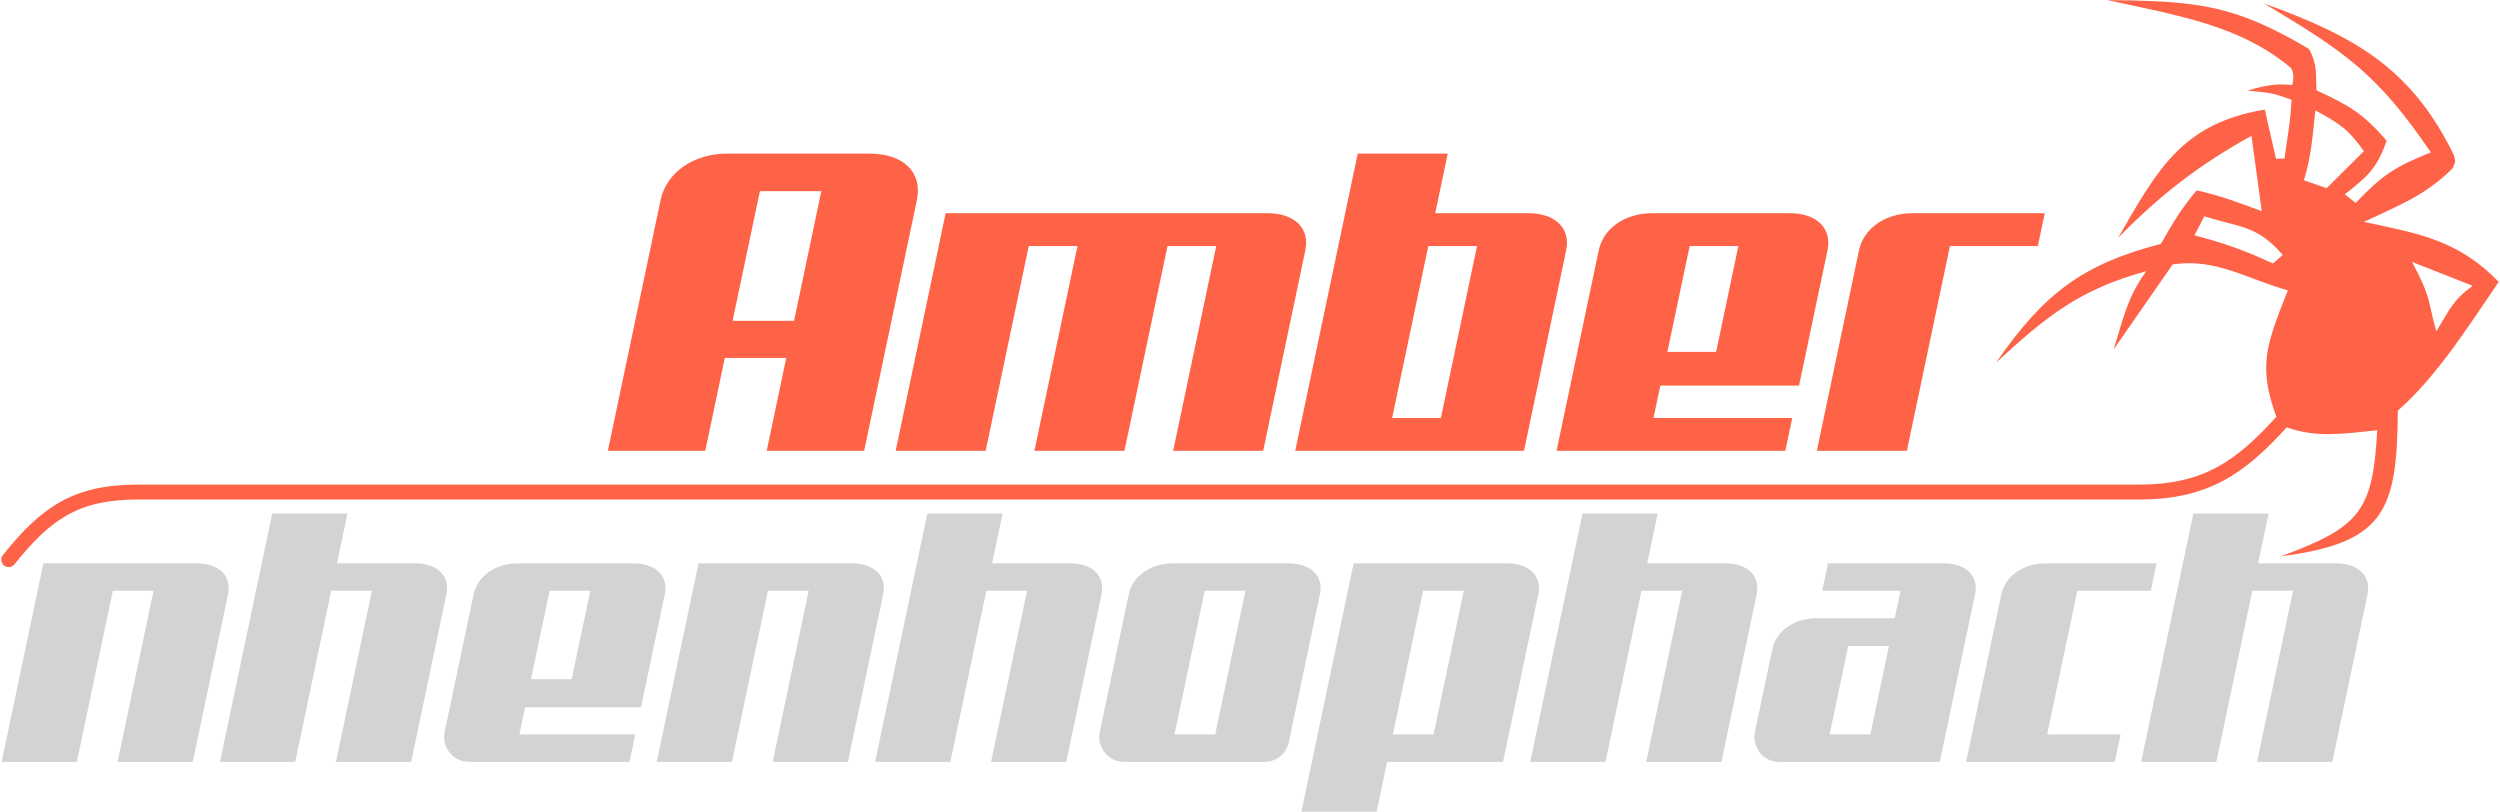 <?xml version="1.0" encoding="UTF-8"?>
<!DOCTYPE svg PUBLIC "-//W3C//DTD SVG 1.1//EN" "http://www.w3.org/Graphics/SVG/1.1/DTD/svg11.dtd">
<!-- Creator: CorelDRAW 2019 (64-Bit) -->
<svg xmlns="http://www.w3.org/2000/svg" xml:space="preserve" width="52.155mm" height="16.933mm" version="1.1" style="shape-rendering:geometricPrecision; text-rendering:geometricPrecision; image-rendering:optimizeQuality; fill-rule:evenodd; clip-rule:evenodd"
viewBox="0 0 5215.46 1693.32"
 xmlns:xlink="http://www.w3.org/1999/xlink">
 <defs>
  <style type="text/css">
   <![CDATA[
    .fil1 {fill:lightgrey;fill-rule:nonzero}
    .fil0 {fill:tomato;fill-rule:nonzero}
   ]]>
  </style>
 </defs>
 <g id="Layer_x0020_1">
  <g id="_2364225341552">
   <path class="fil0" d="M4251.35 513.31l14.41 -68.49 -276.2 0c-56.34,0 -101.64,31.54 -111.28,77.35l-87.99 418.33 187.82 0 89.85 -427.19 183.39 0zm-671.19 220.8l-101.64 0 46.44 -220.8 101.64 0 -46.44 220.8zm144.4 206.39l14.4 -68.49 -289.45 0 14.22 -67.6 289.45 0 59.37 -282.24c9.63,-45.81 -22.4,-77.35 -78.74,-77.35l-287.25 0c-56.34,0 -101.64,31.54 -111.28,77.35l-87.99 418.33 477.27 0zm-718.63 -68.49l-101.63 0 75.44 -358.7 101.64 0 -75.45 358.7zm173.41 68.49l88 -418.33c9.63,-45.81 -22.4,-77.35 -78.75,-77.35l-194.44 0 26.16 -124.38 -187.81 0 -130.43 620.06 477.27 0zm-544.1 0l87.98 -418.33c9.64,-45.81 -22.39,-77.35 -78.74,-77.35l-671.7 0 -104.27 495.68 187.81 0 89.86 -427.19 101.64 0 -89.85 427.19 187.81 0 89.86 -427.19 101.64 0 -89.86 427.19 187.82 0zm-978.68 -271.27l-128.17 0 56.87 -270.37 128.16 0 -56.86 270.37zm146.22 271.27l109.98 -522.87c12.29,-58.43 -28.18,-97.19 -98.88,-97.19l-296.08 0c-70.71,0 -127.47,38.76 -139.76,97.19l-109.98 522.87 203.28 0 40.75 -193.77 128.16 0 -40.75 193.77 203.28 0z"/>
   <path class="fil0" d="M4164.12 756.52c107.72,-98.6 173.03,-151.85 313.55,-190.9 -39.93,54.75 -47.64,98.13 -68.27,163.45l123.27 -177.48c89.81,-13.32 153.23,29.53 240.21,54.27 -43.5,110.24 -63.4,157.01 -23.91,263.59 -42.81,47.4 -81.61,82.74 -125.62,106.15 -44.54,23.7 -95.16,35.41 -161.87,35.41l-4174.31 0c-67.03,0 -117.2,11.58 -161.07,36.01 -43.53,24.25 -79.99,60.76 -120.11,110.95 -5.31,6.69 -4.27,16.47 2.36,21.85 6.62,5.37 16.31,4.31 21.63,-2.38 37.67,-47.13 71.48,-81.18 110.94,-103.16 39.12,-21.79 84.66,-32.11 146.25,-32.11l4174.31 0c71.94,0 127.08,-12.92 176.21,-39.06 47.18,-25.1 88.15,-62.16 132.89,-111.56 63.69,22.71 119.9,12.89 188.78,6.06 -9.16,170.59 -36.94,202.07 -201.02,263.03 216.4,-28.14 242.68,-94.04 244.01,-303.89 81.84,-71.86 148.79,-178.25 210.51,-268.77 -85.09,-87.22 -165.57,-100.41 -281.31,-125.13 72.93,-34.28 127.26,-54.35 185.22,-111.73 5.71,-14.09 6.25,-11.34 3.16,-26.17 -89.13,-184.5 -211.04,-250.53 -396.99,-317.93 169.05,101.13 236.34,146.18 348.31,310.91 -74.32,29.6 -101.26,47.16 -156.77,105.34l-22.75 -17.89c48.01,-37.71 66.61,-53.15 87.23,-111.71 -49.62,-58.42 -80.27,-74.16 -146.31,-105.38 -1.91,-35.58 2.49,-52.62 -15.52,-86.15 -159.79,-95.07 -237.45,-99.42 -421.01,-102.14 141.41,31.6 275.84,51.14 383.58,142.02 4.09,6.61 7.19,20.09 2.01,35.43 -23.27,-2.35 -45.12,-3.18 -92.9,11.52 44.65,4.6 49.48,3.58 91.67,19.17 -1.47,42.79 -9.08,80.98 -14.56,122.56l-17.69 0.63 -23.39 -102.79c-171.77,28.91 -222.95,123.08 -305.96,267.5 87.36,-89.11 169.03,-152.48 278.14,-212.6 7.17,52.36 14.33,104.71 21.5,157.06 -48.24,-17.88 -85.71,-32.08 -135.91,-43.41 -33.18,39.83 -48.74,66.74 -74.6,111.72 -161.59,41.79 -243.3,102.06 -343.89,247.71zm767.43 -441.14l-77.75 77.24 -47.41 -16.6c15.08,-47.07 18.95,-97.74 23.87,-145.81 46.63,25.89 67.35,36.61 101.29,85.17zm-169.42 216.41c-6.74,5.96 -13.48,11.92 -20.22,17.88 -62.14,-28.39 -97.78,-41.2 -163.73,-58.74 6.74,-13.19 13.48,-26.38 20.23,-39.58 77.92,24.04 110.43,18.93 163.72,80.44zm320.5 159.6c-18.93,-66.9 -8.38,-65.1 -50.57,-144.91l126.43 49.8c-41.74,30.29 -48.36,50.1 -75.86,95.11z"/>
   <path class="fil1" d="M4865.63 1589.4l73.53 -349.55c8.05,-38.29 -18.72,-64.64 -65.8,-64.64l-162.47 0 21.85 -103.93 -156.93 0 -108.98 518.12 156.94 0 75.08 -356.96 84.93 0 -75.08 356.96 156.93 0zm-453.73 0l12.03 -57.23 -153.24 0 63.04 -299.73 153.25 0 12.04 -57.23 -230.79 0c-47.09,0 -84.94,26.35 -92.99,64.64l-73.53 349.55 310.19 0zm-510.02 -57.23l-84.92 0 38.81 -184.51 84.92 0 -38.81 184.51zm144.9 57.23l73.53 -349.55c8.05,-38.29 -18.71,-64.64 -65.8,-64.64l-240.94 0 -12.04 57.23 163.4 0 -12.04 57.23 -162.47 0c-47.09,0 -84.94,26.36 -92.99,64.65l-36.23 172.19c-3.34,15.9 0.24,30.97 10.37,43.59 10.13,12.63 23.98,19.3 40.07,19.3l335.14 0zm-455.58 0l73.53 -349.55c8.05,-38.29 -18.72,-64.64 -65.8,-64.64l-162.47 0 21.85 -103.93 -156.93 0 -108.98 518.12 156.94 0 75.08 -356.96 84.92 0 -75.08 356.96 156.94 0zm-600.48 -57.23l-84.93 0 63.05 -299.73 84.93 0 -63.05 299.73zm144.9 57.23l73.52 -349.55c8.06,-38.29 -18.7,-64.64 -65.79,-64.64l-319.41 0 -108.99 518.11 156.94 0 21.87 -103.92 241.86 0zm-600.48 -57.23l-84.93 0 63.04 -299.73 84.94 0 -63.05 299.73zm153.57 15.98l64.85 -308.3c8.06,-38.29 -18.7,-64.64 -65.79,-64.64l-240.03 0c-47.08,0 -84.93,26.35 -92.98,64.64l-60.3 286.66c-3.34,15.9 0.24,30.97 10.37,43.59 10.12,12.63 23.97,19.3 40.06,19.3l293.39 0c24.62,0 45.32,-16.94 50.43,-41.25zm-464.25 41.25l73.52 -349.55c8.05,-38.29 -18.71,-64.64 -65.79,-64.64l-162.48 0 21.86 -103.93 -156.94 0 -108.98 518.12 156.94 0 75.08 -356.96 84.93 0 -75.08 356.96 156.94 0zm-455.58 0l73.52 -349.55c8.05,-38.29 -18.71,-64.64 -65.79,-64.64l-319.42 0 -87.12 414.19 156.93 0 75.09 -356.96 84.93 0 -75.08 356.96 156.94 0zm-576.25 -172.46l-84.93 0 38.81 -184.5 84.93 0 -38.81 184.5zm120.66 172.46l12.04 -57.23 -241.87 0 11.88 -56.48 241.87 0 49.61 -235.84c8.05,-38.29 -18.72,-64.64 -65.79,-64.64l-240.03 0c-47.08,0 -84.94,26.35 -92.99,64.64l-60.3 286.66c-3.34,15.9 0.24,30.97 10.37,43.59 10.13,12.63 23.97,19.3 40.07,19.3l335.14 0zm-455.58 0l73.53 -349.55c8.05,-38.29 -18.72,-64.64 -65.8,-64.64l-162.47 0 21.85 -103.93 -156.93 0 -108.98 518.12 156.93 0 75.09 -356.96 84.92 0 -75.08 356.96 156.94 0zm-455.58 0l73.53 -349.55c8.05,-38.29 -18.72,-64.64 -65.8,-64.64l-319.41 0 -87.12 414.19 156.93 0 75.09 -356.96 84.93 0 -75.09 356.96 156.94 0z"/>
  </g>
 </g>
</svg>
